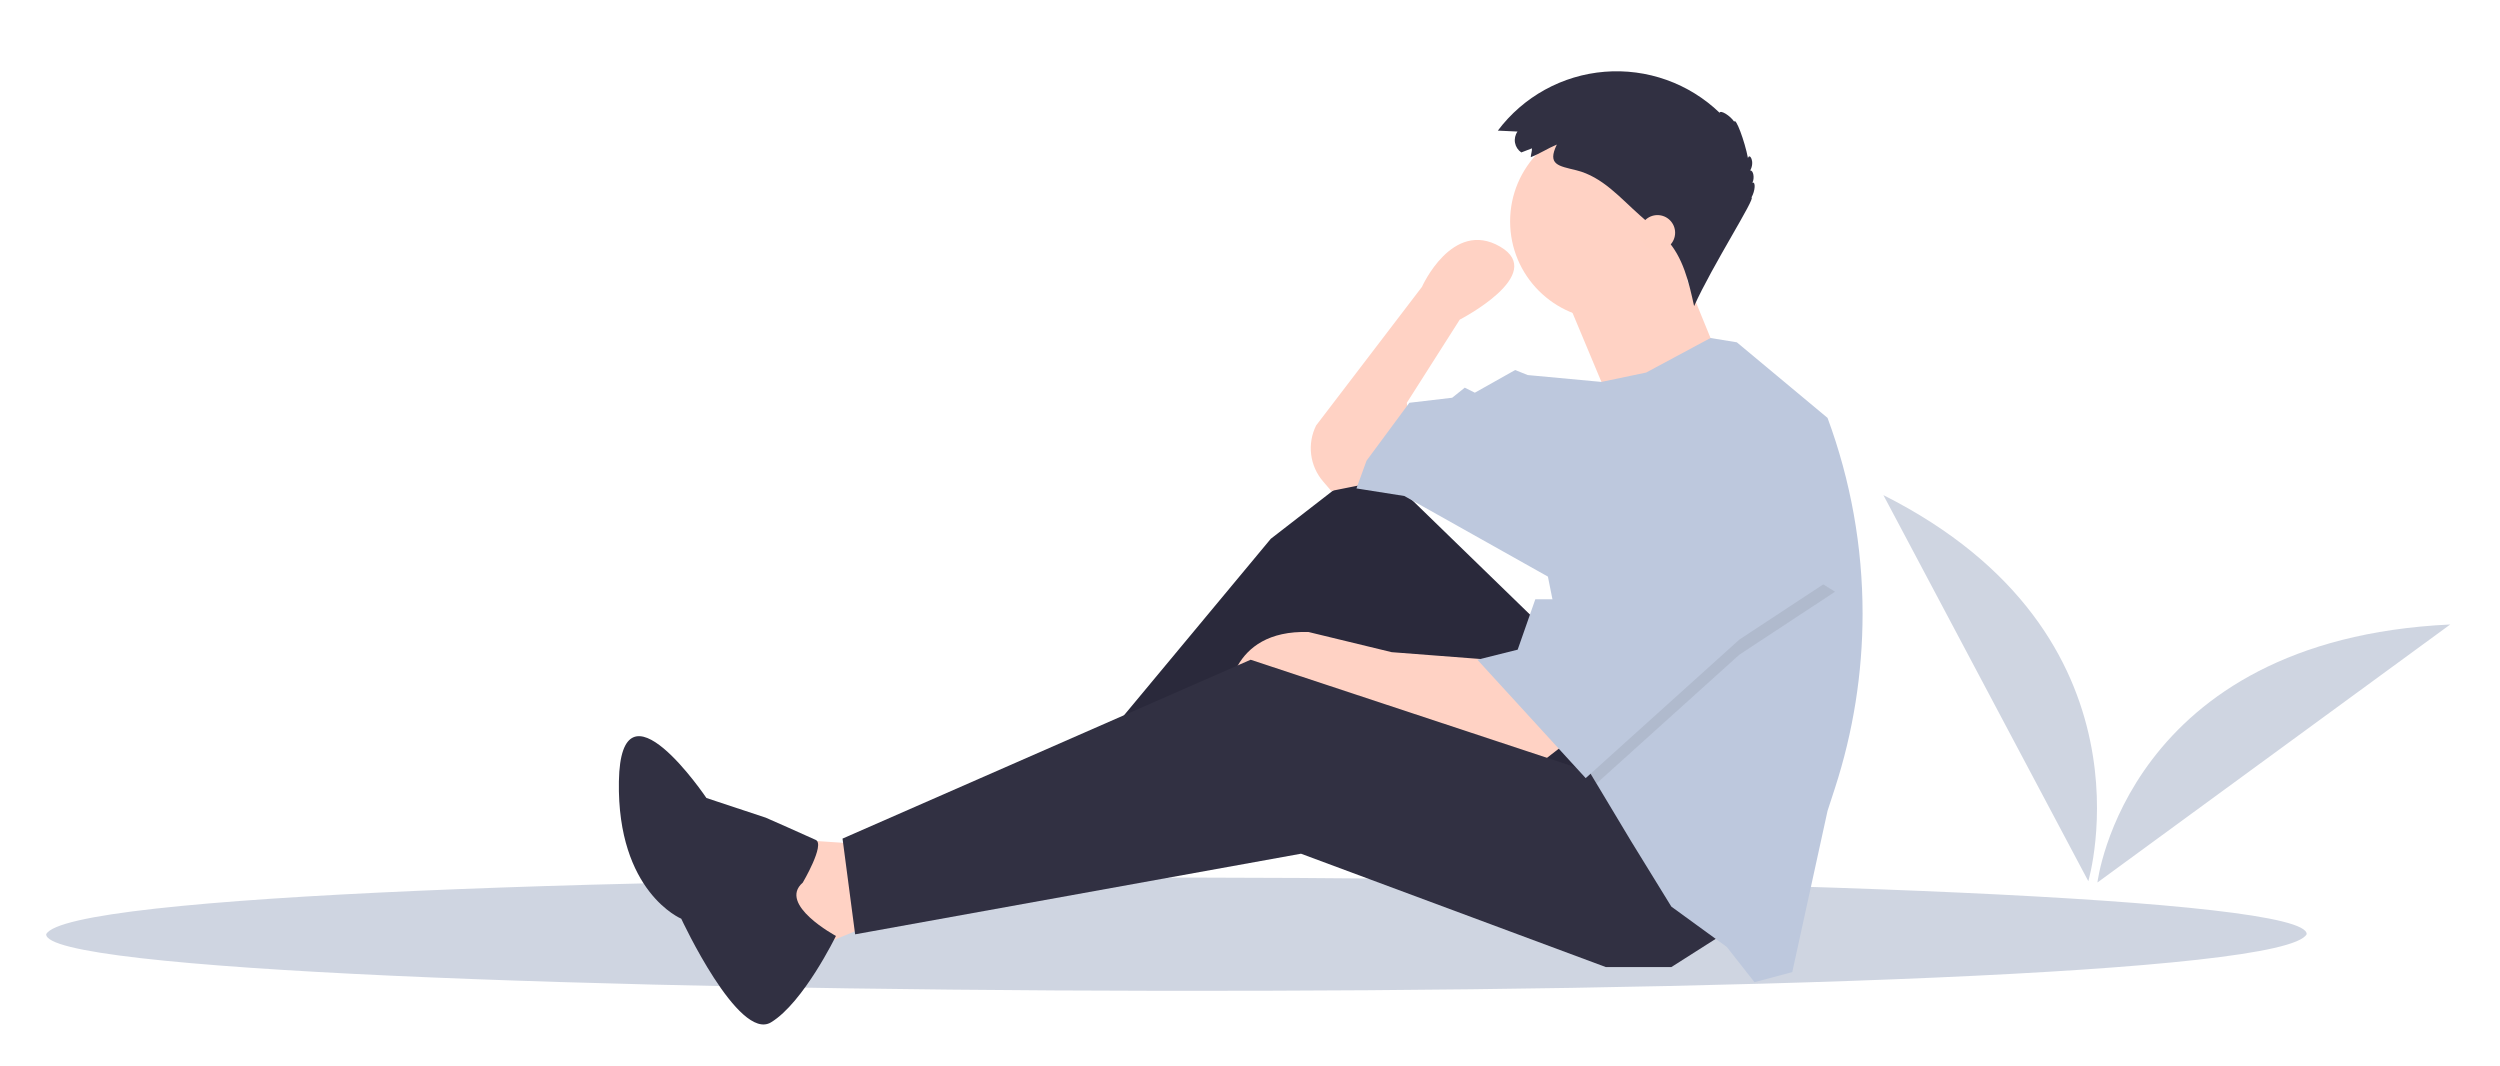<svg width="821" height="350" viewBox="0 0 821 350" fill="none" xmlns="http://www.w3.org/2000/svg">
<g id="undraw_annotation_7das 1">
<g id="plant">
<path id="Vector" d="M685.803 289.379C685.803 289.379 709.814 208.593 618.505 162.598L685.803 289.379Z" fill="#CFD5E1"/>
<path id="Vector_2" d="M688.796 289.81C688.796 289.81 698.313 210.079 804.655 205.081L688.796 289.81Z" fill="#CFD5E1"/>
</g>
<g id="men">
<path id="Vector_3" d="M757.511 306.792C743.615 332.668 14.062 330.496 15.168 306.79C29.064 280.916 758.616 283.088 757.511 306.792Z" fill="#CFD5E1"/>
<path id="Vector_4" d="M280.823 277.05L256.004 275.396L264.277 312.624L292.405 301.042L280.823 277.05Z" fill="#FFD2C4"/>
<path id="Vector_5" d="M508.332 207.556L450.421 151.3L417.329 176.946L351.971 255.54L359.417 267.122L438.839 213.348L492.613 283.669L543.906 258.022L508.332 207.556Z" fill="#2F2E41"/>
<path id="Vector_6" opacity="0.1" d="M508.332 207.556L450.421 151.3L417.329 176.946L351.971 255.54L359.417 267.122L438.839 213.348L492.613 283.669L543.906 258.022L508.332 207.556Z" fill="black"/>
<path id="Vector_7" d="M513.296 244.785L505.85 250.576L445.457 229.894L431.393 224.103L403.264 229.894C403.264 229.894 403.264 206.729 429.738 207.556L457.039 214.175L489.304 216.657L513.296 244.785Z" fill="#FFD2C4"/>
<path id="Vector_8" d="M567.071 306.006L548.87 317.588H527.36L427.256 280.359L280.823 306.833L276.686 275.396L410.71 216.657L528.188 255.54L567.071 306.006Z" fill="#313042"/>
<path id="Vector_9" d="M449.594 158.745L437.184 161.227L434.48 158.072C432.339 155.575 430.983 152.501 430.581 149.236C430.179 145.971 430.749 142.66 432.22 139.717V139.717L466.967 94.216C466.967 94.216 476.895 71.878 492.614 80.979C508.332 90.079 479.377 104.97 479.377 104.97L462.003 132.272L463.658 146.336L449.594 158.745Z" fill="#FFD2C4"/>
<path id="Vector_10" d="M528.188 104.97C546.007 104.97 560.453 90.525 560.453 72.706C560.453 54.886 546.007 40.441 528.188 40.441C510.368 40.441 495.923 54.886 495.923 72.706C495.923 90.525 510.368 104.97 528.188 104.97Z" fill="#FFD2C4"/>
<path id="Vector_11" d="M513.71 96.284L528.601 131.858L564.176 116.966C564.176 116.966 552.593 88.838 552.593 88.011C552.593 87.183 513.71 96.284 513.71 96.284Z" fill="#FFD2C4"/>
<path id="Vector_12" d="M611.671 201.525C611.671 220.998 608.602 240.349 602.579 258.866L600.163 266.295L588.581 319.243L576.171 322.552L567.071 310.97L548.87 297.733L535.633 276.223L524.283 257.311L520.742 251.404L508.332 189.356L461.176 162.882L445.457 160.4L448.766 151.3L462.83 132.272L476.895 130.617L481.031 127.308L484.34 128.962L497.577 121.517L501.714 123.171L525.904 125.421L540.597 122.344L561.727 111.001L570.38 112.416L600.163 137.235C607.777 157.815 611.674 179.583 611.671 201.525V201.525Z" fill="#BDC8DD"/>
<path id="Vector_13" opacity="0.1" d="M602.645 194.32L571.208 215.002L524.283 257.311L520.742 251.404L510.814 201.765H513.296L538.943 154.609L602.645 194.32Z" fill="#434141"/>
<path id="Vector_14" d="M538.943 149.645L513.296 196.801H504.196L498.405 213.348L485.168 216.657L520.742 255.54L571.208 210.038L602.645 189.356L538.943 149.645Z" fill="#BDC8DD"/>
<path id="Vector_15" d="M503.092 48.715L499.596 50.06C499.059 49.696 498.599 49.228 498.244 48.684C497.89 48.14 497.647 47.531 497.531 46.892C497.415 46.253 497.427 45.598 497.568 44.964C497.708 44.33 497.974 43.73 498.349 43.2L491.889 42.898C496.036 37.375 501.308 32.795 507.357 29.462C513.407 26.129 520.095 24.118 526.979 23.564C533.864 23.009 540.787 23.922 547.293 26.243C553.798 28.564 559.736 32.24 564.714 37.028C565.008 36.015 568.214 37.986 569.523 39.984C569.963 38.336 572.969 46.304 574.032 51.937C574.525 50.061 576.418 53.089 574.759 55.994C575.81 55.84 576.285 58.529 575.471 60.026C576.621 59.486 576.427 62.695 575.181 64.839C576.821 64.694 562.245 87.315 556.344 100.535C554.63 92.662 552.703 84.371 547.178 78.506C546.239 77.509 545.21 76.601 544.184 75.695L538.63 70.793C532.172 65.092 526.297 58.057 517.694 55.926C511.782 54.462 508.044 54.132 511.266 47.469C508.355 48.684 505.636 50.491 502.699 51.619C502.739 50.688 503.149 49.647 503.092 48.715Z" fill="#313042"/>
<path id="Vector_16" d="M544.32 82.219C547.518 82.219 550.111 79.627 550.111 76.428C550.111 73.23 547.518 70.637 544.32 70.637C541.122 70.637 538.529 73.23 538.529 76.428C538.529 79.627 541.122 82.219 544.32 82.219Z" fill="#FFD2C3"/>
</g>
<path id="shoe" d="M263.622 289.861C263.622 289.861 271.032 277.302 267.903 275.836C264.773 274.37 251.481 268.524 251.481 268.524L231.989 262.065C231.989 262.065 203.863 220.264 203.245 256.614C202.628 292.965 223.725 301.703 223.725 301.703C223.725 301.703 242.54 342.196 253.198 335.739C263.857 329.282 274.522 307.363 274.522 307.363C274.522 307.363 255.302 297.031 263.622 289.861Z" fill="#313042"/>
</g>
</svg>
